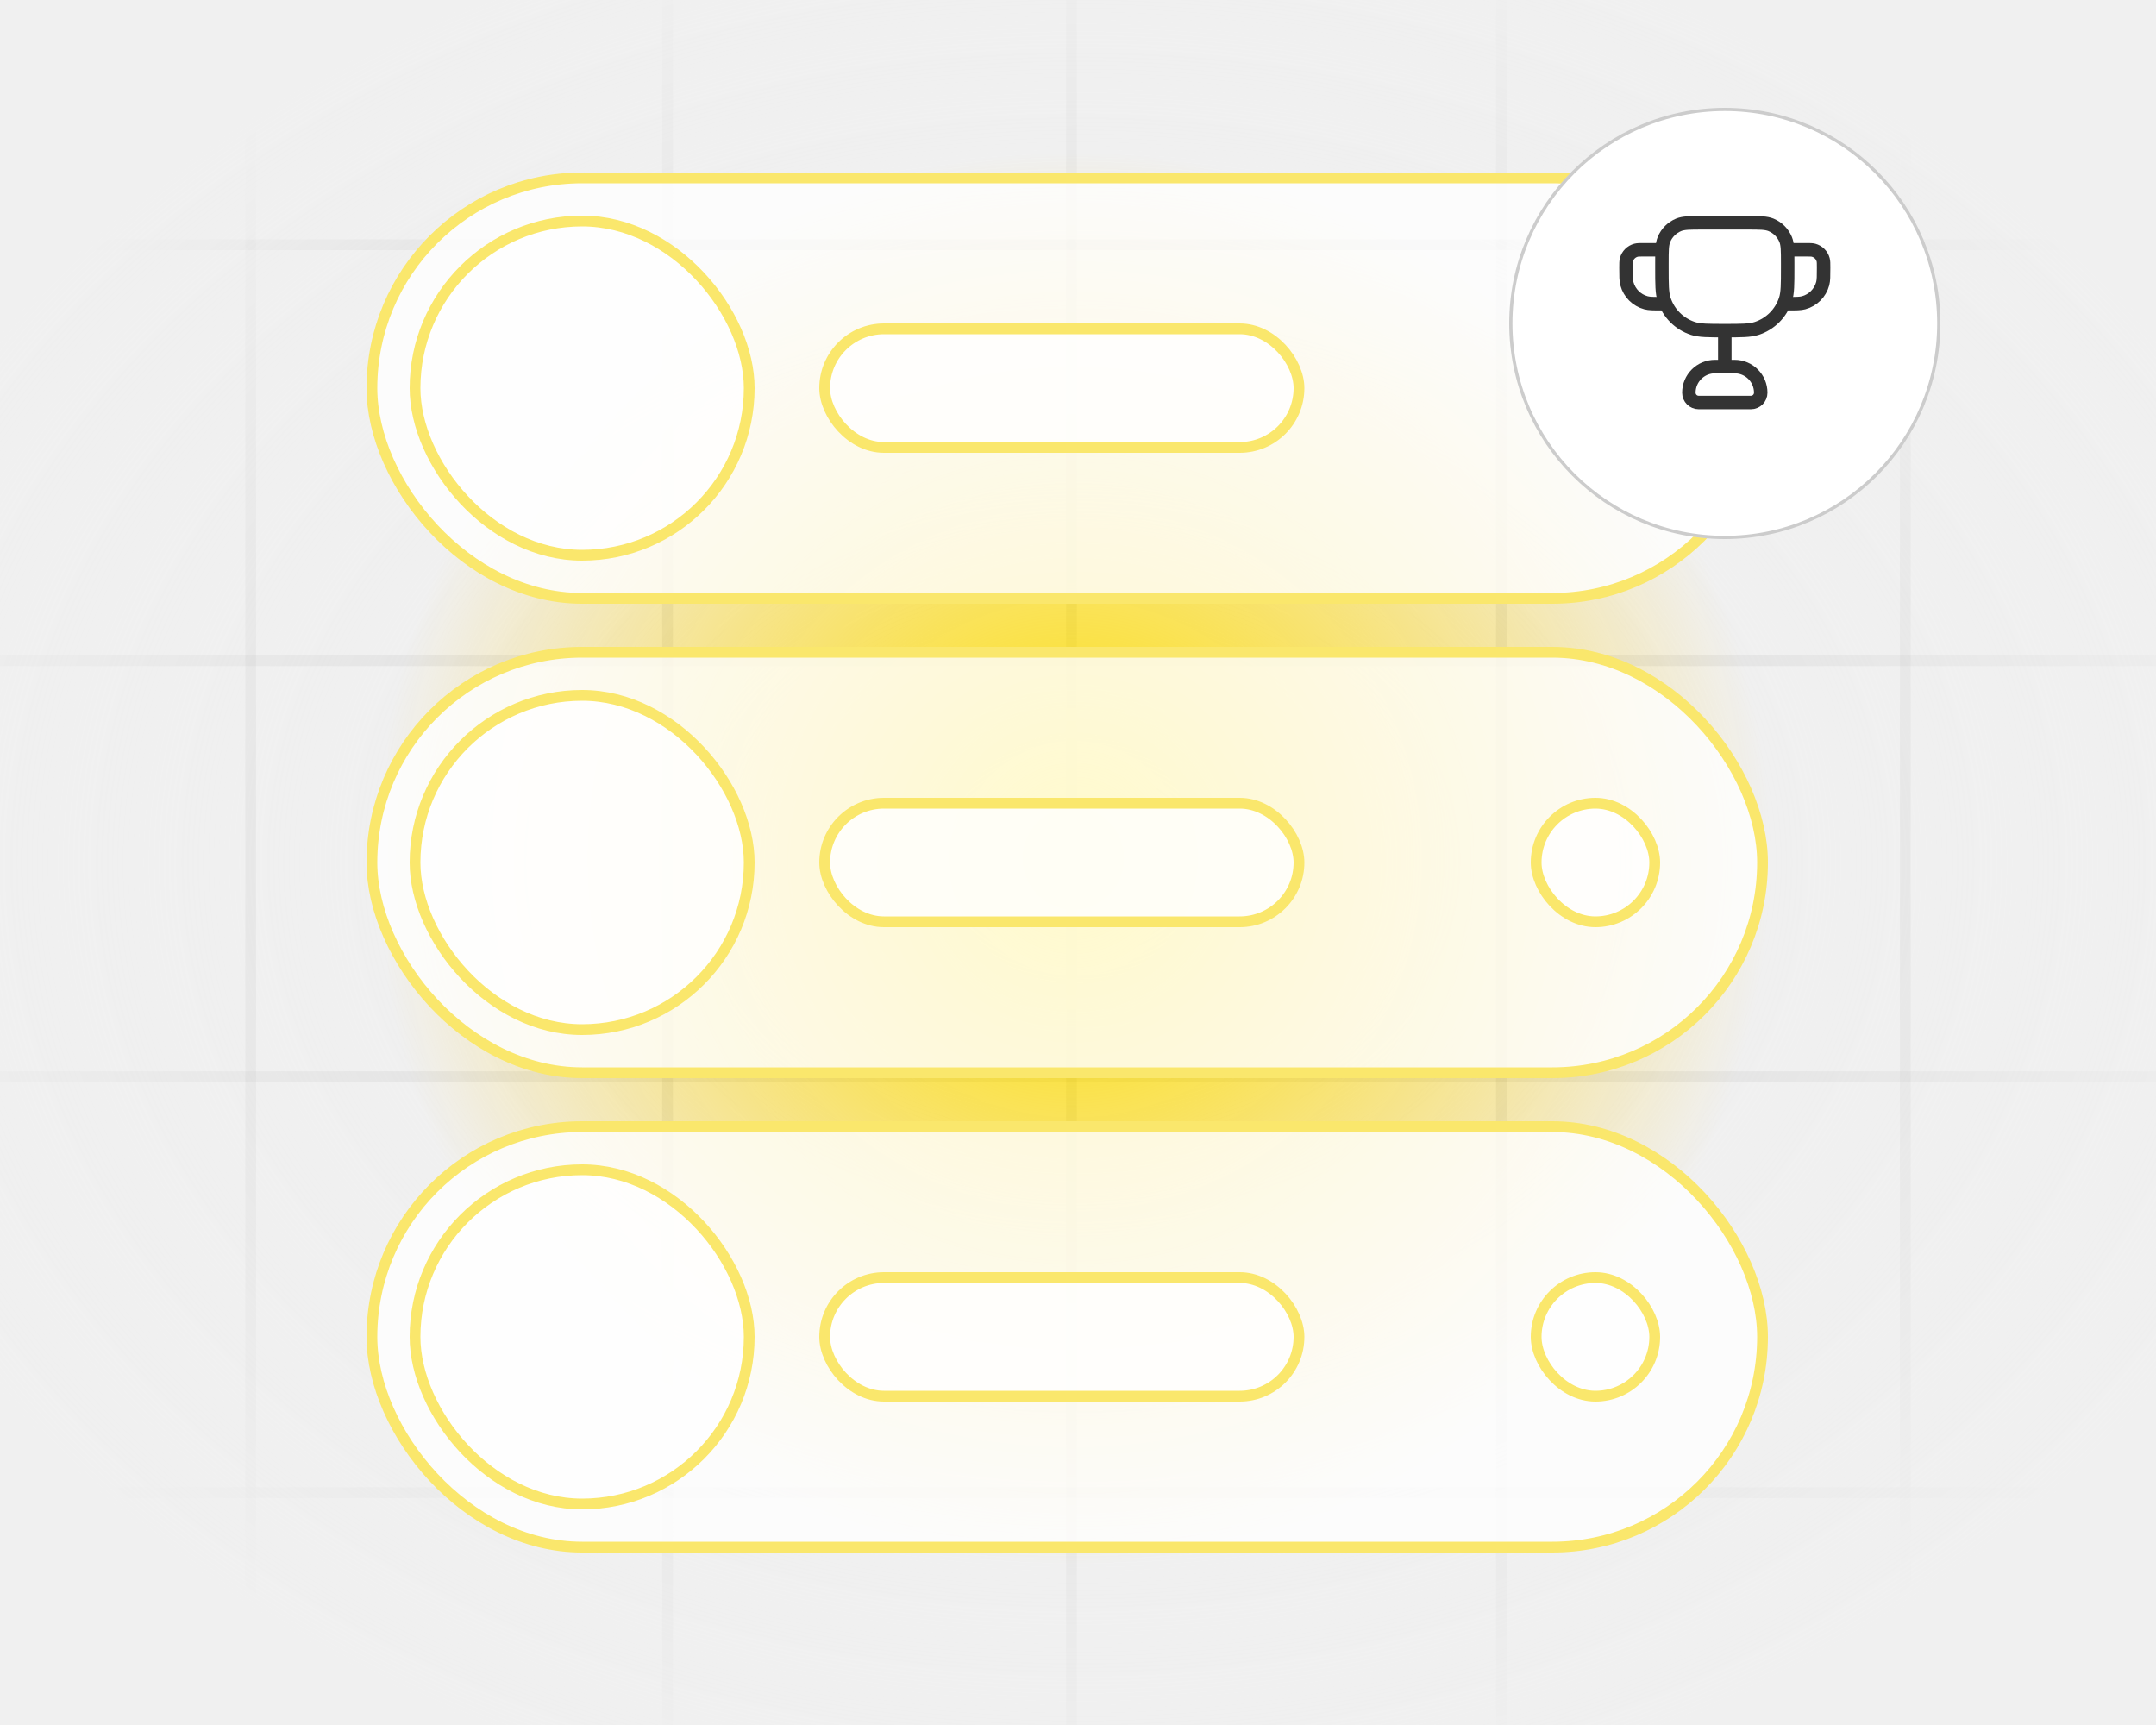 <svg width="200" height="160" viewBox="0 0 200 160" fill="none" xmlns="http://www.w3.org/2000/svg">
<g clip-path="url(#clip0_1767_21294)">
<g clip-path="url(#clip1_1767_21294)">
<rect width="200" height="160" fill="#F0F0F0"/>
<path d="M176.747 22.701V215.612" stroke="black" stroke-opacity="0.1" stroke-linecap="round"/>
<path d="M176.747 -170.21V22.701" stroke="black" stroke-opacity="0.1" stroke-linecap="round"/>
<path d="M-52.888 22.701H252.889" stroke="black" stroke-opacity="0.1" stroke-linecap="round"/>
<path d="M23.254 22.701V215.612" stroke="black" stroke-opacity="0.1" stroke-linecap="round"/>
<path d="M23.254 -170.21V22.701" stroke="black" stroke-opacity="0.1" stroke-linecap="round"/>
<path d="M61.929 22.701V215.612" stroke="black" stroke-opacity="0.1" stroke-linecap="round"/>
<path d="M61.929 -170.21V22.701" stroke="black" stroke-opacity="0.1" stroke-linecap="round"/>
<path d="M99.396 22.701V215.612" stroke="black" stroke-opacity="0.1" stroke-linecap="round"/>
<path d="M99.396 -170.21V22.701" stroke="black" stroke-opacity="0.1" stroke-linecap="round"/>
<path d="M139.28 22.701V215.612" stroke="black" stroke-opacity="0.1" stroke-linecap="round"/>
<path d="M139.28 -170.21V22.701" stroke="black" stroke-opacity="0.1" stroke-linecap="round"/>
<path d="M-52.888 22.701H252.889" stroke="black" stroke-opacity="0.1" stroke-linecap="round"/>
<path d="M-52.888 99.865H252.889" stroke="black" stroke-opacity="0.1" stroke-linecap="round"/>
<path d="M-52.888 61.283H252.889" stroke="black" stroke-opacity="0.1" stroke-linecap="round"/>
<path d="M-52.888 138.448H252.889" stroke="black" stroke-opacity="0.1" stroke-linecap="round"/>
<rect width="200" height="160" fill="url(#paint0_radial_1767_21294)"/>
</g>
<g clip-path="url(#clip2_1767_21294)">
<path d="M164 9H36V151H164V9Z" fill="url(#paint1_radial_1767_21294)"/>
<rect x="34.5" y="16.5" width="129" height="39" rx="19.5" fill="white" fill-opacity="0.8" stroke="#FAE76C"/>
<rect x="38.5" y="20.5" width="31" height="31" rx="15.5" fill="white" fill-opacity="0.8" stroke="#FAE76C"/>
<rect x="142.5" y="30.5" width="11" height="11" rx="5.5" fill="white" fill-opacity="0.8" stroke="#FAE76C"/>
<rect x="76.5" y="30.5" width="44" height="11" rx="5.5" fill="white" fill-opacity="0.8" stroke="#FAE76C"/>
<rect x="34.5" y="60.5" width="129" height="39" rx="19.5" fill="white" fill-opacity="0.8" stroke="#FAE76C"/>
<rect x="38.5" y="64.5" width="31" height="31" rx="15.5" fill="white" fill-opacity="0.8" stroke="#FAE76C"/>
<rect x="142.5" y="74.5" width="11" height="11" rx="5.5" fill="white" fill-opacity="0.8" stroke="#FAE76C"/>
<rect x="76.5" y="74.5" width="44" height="11" rx="5.5" fill="white" fill-opacity="0.8" stroke="#FAE76C"/>
<rect x="34.5" y="104.5" width="129" height="39" rx="19.5" fill="white" fill-opacity="0.8" stroke="#FAE76C"/>
<rect x="38.5" y="108.5" width="31" height="31" rx="15.5" fill="white" fill-opacity="0.8" stroke="#FAE76C"/>
<rect x="142.5" y="118.5" width="11" height="11" rx="5.5" fill="white" fill-opacity="0.8" stroke="#FAE76C"/>
<rect x="76.5" y="118.5" width="44" height="11" rx="5.5" fill="white" fill-opacity="0.8" stroke="#FAE76C"/>
<g filter="url(#filter0_d_1767_21294)">
<path d="M180 29C180 17.954 171.046 9 160 9C148.954 9 140 17.954 140 29C140 40.046 148.954 49 160 49C171.046 49 180 40.046 180 29Z" fill="white"/>
<path d="M160 9.15C170.963 9.15 179.85 18.037 179.85 29C179.85 39.963 170.963 48.85 160 48.85C149.037 48.85 140.15 39.963 140.15 29C140.15 18.037 149.037 9.15 160 9.15Z" stroke="black" stroke-opacity="0.2" stroke-width="0.3"/>
</g>
<path d="M154.167 23.167H152.5C152.113 23.167 151.919 23.167 151.76 23.209C151.329 23.325 150.992 23.662 150.876 24.093C150.833 24.252 150.833 24.446 150.833 24.833V24.833C150.833 25.608 150.833 25.996 150.919 26.314C151.15 27.176 151.824 27.85 152.686 28.081C153.004 28.167 153.392 28.167 154.167 28.167V28.167M165.833 23.167H167.5C167.888 23.167 168.081 23.167 168.24 23.209C168.672 23.325 169.009 23.662 169.124 24.093C169.167 24.252 169.167 24.446 169.167 24.833V24.833C169.167 25.608 169.167 25.996 169.082 26.314C168.85 27.176 168.177 27.85 167.314 28.081C166.996 28.167 166.608 28.167 165.833 28.167V28.167M160 30.667V34M157.576 37.333H162.424C162.926 37.333 163.333 36.926 163.333 36.424V36.424C163.333 35.085 162.248 34 160.909 34H159.091C157.752 34 156.667 35.085 156.667 36.424V36.424C156.667 36.926 157.074 37.333 157.576 37.333ZM160 30.667V30.667C161.551 30.667 162.327 30.667 162.954 30.463C164.223 30.05 165.217 29.056 165.63 27.788C165.833 27.16 165.833 26.384 165.833 24.833V24.417C165.833 23.252 165.833 22.669 165.643 22.21C165.389 21.597 164.903 21.111 164.29 20.857C163.831 20.667 163.248 20.667 162.083 20.667H157.917C156.752 20.667 156.17 20.667 155.71 20.857C155.098 21.111 154.611 21.597 154.357 22.21C154.167 22.669 154.167 23.252 154.167 24.417V24.833C154.167 26.384 154.167 27.16 154.371 27.788C154.783 29.056 155.777 30.05 157.046 30.463C157.674 30.667 158.449 30.667 160 30.667Z" stroke="black" stroke-opacity="0.8" stroke-width="1.25" stroke-linecap="round" stroke-linejoin="round"/>
</g>
</g>
<defs>
<filter id="filter0_d_1767_21294" x="138" y="8" width="44" height="44" filterUnits="userSpaceOnUse" color-interpolation-filters="sRGB">
<feFlood flood-opacity="0" result="BackgroundImageFix"/>
<feColorMatrix in="SourceAlpha" type="matrix" values="0 0 0 0 0 0 0 0 0 0 0 0 0 0 0 0 0 0 127 0" result="hardAlpha"/>
<feOffset dy="1"/>
<feGaussianBlur stdDeviation="1"/>
<feColorMatrix type="matrix" values="0 0 0 0 0.063 0 0 0 0 0.094 0 0 0 0 0.157 0 0 0 0.05 0"/>
<feBlend mode="normal" in2="BackgroundImageFix" result="effect1_dropShadow_1767_21294"/>
<feBlend mode="normal" in="SourceGraphic" in2="effect1_dropShadow_1767_21294" result="shape"/>
</filter>
<radialGradient id="paint0_radial_1767_21294" cx="0" cy="0" r="1" gradientUnits="userSpaceOnUse" gradientTransform="translate(100 80) rotate(90) scale(90.5 120.126)">
<stop stop-color="#F0F0F0" stop-opacity="0"/>
<stop offset="1" stop-color="#F0F0F0"/>
</radialGradient>
<radialGradient id="paint1_radial_1767_21294" cx="0" cy="0" r="1" gradientUnits="userSpaceOnUse" gradientTransform="translate(99.569 79.62) scale(64.815 65.576)">
<stop stop-color="#FFE600"/>
<stop offset="1" stop-color="#FFC700" stop-opacity="0"/>
<stop offset="1" stop-color="#FFE600" stop-opacity="0"/>
</radialGradient>
<clipPath id="clip0_1767_21294">
<rect width="200" height="160" fill="white"/>
</clipPath>
<clipPath id="clip1_1767_21294">
<rect width="306" height="232" fill="white" transform="translate(-53 -16)"/>
</clipPath>
<clipPath id="clip2_1767_21294">
<rect width="160" height="160" fill="white" transform="translate(20)"/>
</clipPath>
</defs>
</svg>
